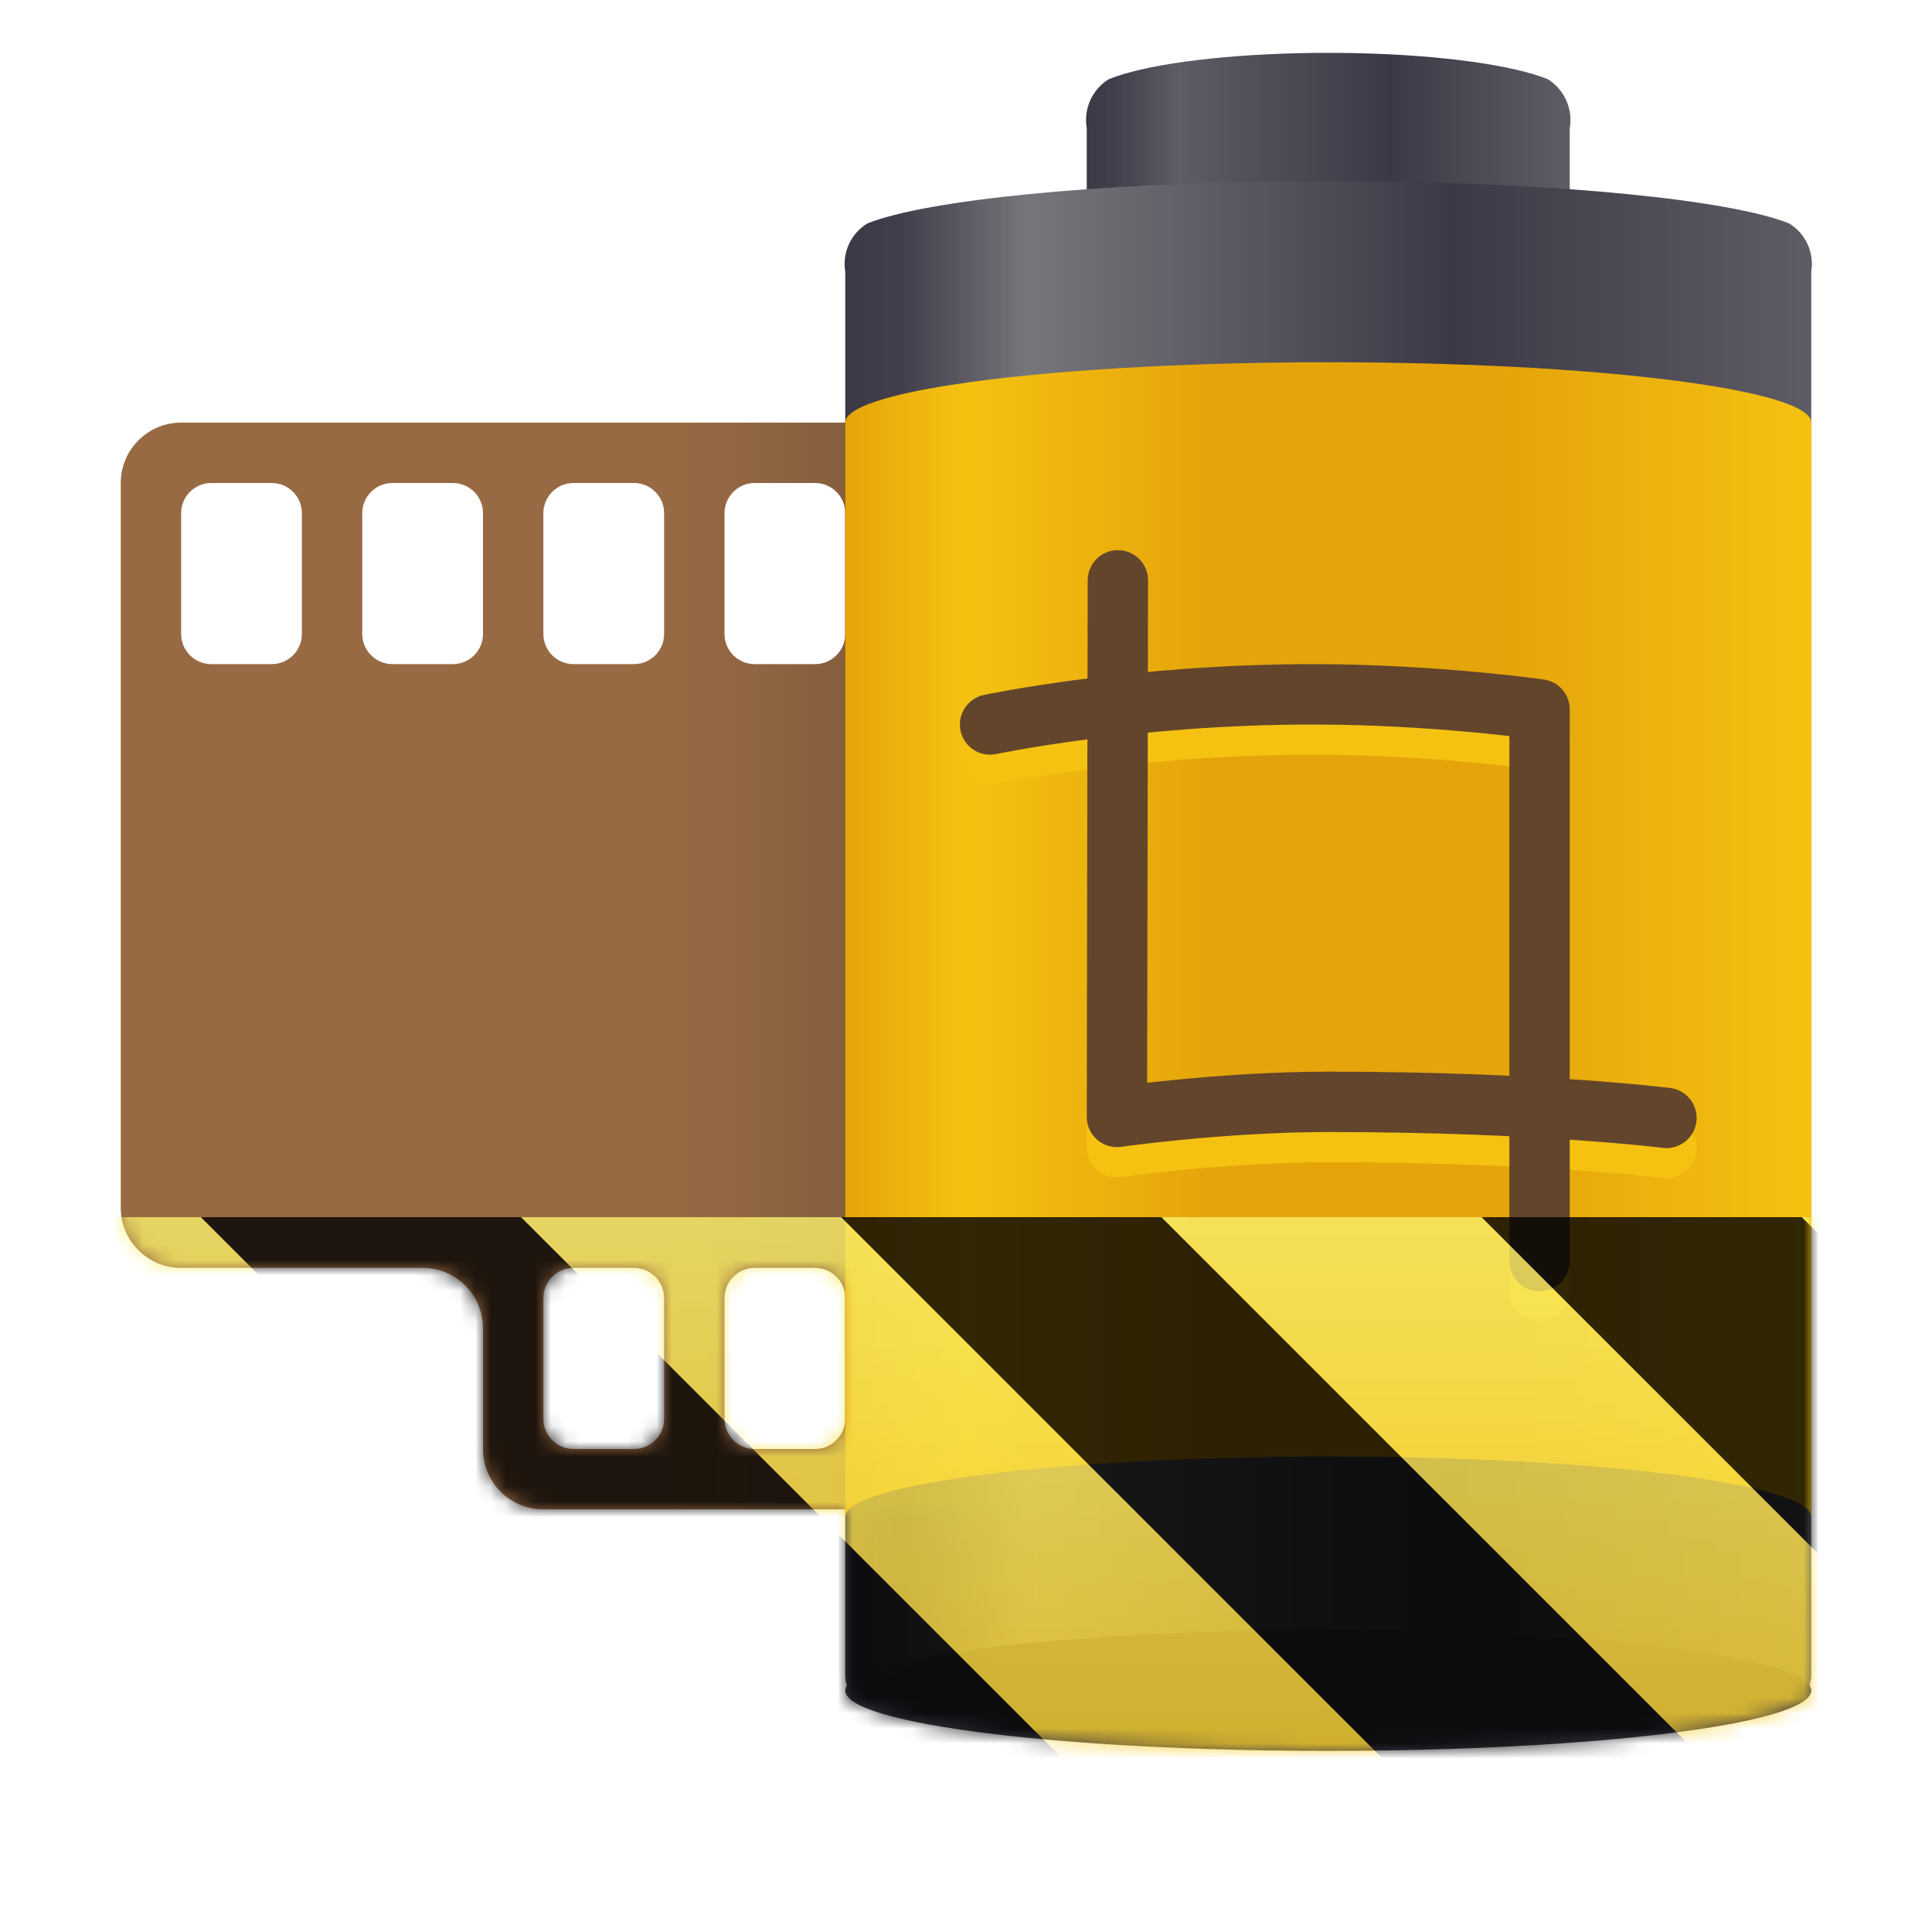<?xml version="1.0" encoding="UTF-8"?>
<svg height="128px" viewBox="0 0 128 128" width="128px" xmlns="http://www.w3.org/2000/svg" xmlns:xlink="http://www.w3.org/1999/xlink">
    <linearGradient id="a" gradientUnits="userSpaceOnUse" x1="8" x2="70" y1="64" y2="64">
        <stop offset="0" stop-color="#986a44"/>
        <stop offset="0.581" stop-color="#986a44"/>
        <stop offset="0.778" stop-color="#865e3c" stop-opacity="0.994"/>
        <stop offset="1" stop-color="#865e3c" stop-opacity="0.985"/>
    </linearGradient>
    <linearGradient id="b" gradientUnits="userSpaceOnUse" x1="72" x2="104" y1="12" y2="12">
        <stop offset="0" stop-color="#3d3846"/>
        <stop offset="0.062" stop-color="#3d3846" stop-opacity="0.965"/>
        <stop offset="0.188" stop-color="#5e5c64"/>
        <stop offset="0.627" stop-color="#3d3846"/>
        <stop offset="1" stop-color="#5e5c64"/>
    </linearGradient>
    <linearGradient id="c" gradientUnits="userSpaceOnUse" x1="56" x2="120" y1="66" y2="66">
        <stop offset="0" stop-color="#3d3846"/>
        <stop offset="0.062" stop-color="#3d3846" stop-opacity="0.965"/>
        <stop offset="0.188" stop-color="#77767b"/>
        <stop offset="0.627" stop-color="#3d3846"/>
        <stop offset="1" stop-color="#5e5c64"/>
    </linearGradient>
    <linearGradient id="d" gradientUnits="userSpaceOnUse" x1="56" x2="120" y1="65" y2="65">
        <stop offset="0" stop-color="#e5a50a"/>
        <stop offset="0.125" stop-color="#f5c211"/>
        <stop offset="0.375" stop-color="#e5a50a"/>
        <stop offset="0.688" stop-color="#e5a50a"/>
        <stop offset="1" stop-color="#f5c211"/>
    </linearGradient>
    <clipPath id="e">
        <rect height="128" width="128"/>
    </clipPath>
    <clipPath id="f">
        <rect height="128" width="128"/>
    </clipPath>
    <filter id="g" height="100%" width="100%" x="0%" y="0%">
        <feColorMatrix in="SourceGraphic" type="matrix" values="0 0 0 0 1 0 0 0 0 1 0 0 0 0 1 0 0 0 1 0"/>
    </filter>
    <mask id="h">
        <g clip-path="url(#f)" filter="url(#g)">
            <g clip-path="url(#e)">
                <path d="m 12 28 c -2.211 0 -4 1.793 -4 4 v 48 c 0 2.211 1.789 4 4 4 h 16 c 2.211 0 4 1.793 4 4 v 8 c 0 2.211 1.789 4 4 4 h 30 c 2.211 0 4 -1.789 4 -4 v -64 c 0 -2.207 -1.789 -4 -4 -4 z m 2 4 h 4 c 1.105 0 2 0.895 2 2 v 8 c 0 1.105 -0.895 2 -2 2 h -4 c -1.105 0 -2 -0.895 -2 -2 v -8 c 0 -1.105 0.895 -2 2 -2 z m 12 0 h 4 c 1.105 0 2 0.895 2 2 v 8 c 0 1.105 -0.895 2 -2 2 h -4 c -1.105 0 -2 -0.895 -2 -2 v -8 c 0 -1.105 0.895 -2 2 -2 z m 12 0 h 4 c 1.105 0 2 0.895 2 2 v 8 c 0 1.105 -0.895 2 -2 2 h -4 c -1.105 0 -2 -0.895 -2 -2 v -8 c 0 -1.105 0.895 -2 2 -2 z m 12 0 h 4 c 1.105 0 2 0.895 2 2 v 8 c 0 1.105 -0.895 2 -2 2 h -4 c -1.105 0 -2 -0.895 -2 -2 v -8 c 0 -1.105 0.895 -2 2 -2 z m -12 52 h 4 c 1.105 0 2 0.895 2 2 v 8 c 0 1.105 -0.895 2 -2 2 h -4 c -1.105 0 -2 -0.895 -2 -2 v -8 c 0 -1.105 0.895 -2 2 -2 z m 12 0 h 4 c 1.105 0 2 0.895 2 2 v 8 c 0 1.105 -0.895 2 -2 2 h -4 c -1.105 0 -2 -0.895 -2 -2 v -8 c 0 -1.105 0.895 -2 2 -2 z m 0 0" fill="url(#a)"/>
                <path d="m 72 18.5 v -10 c -0.223 -1.273 0.348 -2.555 1.441 -3.246 c 2.258 -0.926 6.961 -1.598 12.559 -1.73 c 1.332 -0.031 2.668 -0.031 4 0 c 5.598 0.133 10.301 0.805 12.559 1.73 c 1.094 0.691 1.664 1.973 1.441 3.246 v 10 c 0 1.105 -0.895 2 -2 2 h -28 c -1.105 0 -2 -0.895 -2 -2 z m 0 0" fill="url(#b)" fill-rule="evenodd"/>
                <path d="m 56 111 v -93 c -0.211 -1.27 0.375 -2.539 1.477 -3.203 c 3.898 -1.547 15.09 -2.684 28.523 -2.789 c 1.332 -0.012 2.668 -0.012 4 0 c 13.434 0.105 24.625 1.242 28.523 2.789 c 1.102 0.664 1.688 1.934 1.477 3.203 v 93 c 0 1.105 -0.895 2 -2 2 h -60 c -1.105 0 -2 -0.895 -2 -2 z m 0 0" fill="url(#c)" fill-rule="evenodd"/>
                <path d="m 56 100.5 v -72.5 c 0 -2.207 14.328 -4 32 -4 s 32 1.793 32 4 v 72.5 c 0 -2.207 -14.328 -4 -32 -4 s -32 1.793 -32 4 z m 0 0" fill="url(#d)" fill-rule="evenodd"/>
                <path d="m -141.406 227 s 9.406 -2 21.406 -2 c 8 0 15 1 15 1 v 36.551" fill="none" stroke="#f5c211" stroke-linecap="round" stroke-linejoin="round" stroke-width="4" transform="matrix(1 0 0 1 207 -177)"/>
                <path d="m 120 112 c 0 -2.207 -14.328 -4 -32 -4 s -32 1.793 -32 4 c 0 2.211 14.328 4 32 4 s 32 -1.789 32 -4 z m 0 0" fill="#3d3846" fill-rule="evenodd"/>
                <path d="m -96.594 253.066 s -8.406 -1.066 -22.406 -1.066 c -7 0 -14 1 -14 1 l 0.062 -35.551" fill="none" stroke="#f5c211" stroke-linecap="round" stroke-linejoin="round" stroke-width="4" transform="matrix(1 0 0 1 207 -177)"/>
                <path d="m -141.406 225 s 9.406 -2 21.406 -2 c 8 0 15 1 15 1 v 36.551" fill="none" stroke="#63452c" stroke-linecap="round" stroke-linejoin="round" stroke-width="4" transform="matrix(1 0 0 1 207 -177)"/>
                <path d="m -96.594 251.066 s -8.406 -1.066 -22.406 -1.066 c -7 0 -14 1 -14 1 l 0.062 -35.551" fill="none" stroke="#63452c" stroke-linecap="round" stroke-linejoin="round" stroke-width="4" transform="matrix(1 0 0 1 207 -177)"/>
            </g>
        </g>
    </mask>
    <mask id="i">
        <g filter="url(#g)">
            <rect fill-opacity="0.8" height="128" width="128"/>
        </g>
    </mask>
    <linearGradient id="j" gradientTransform="matrix(0 0.37 -0.985 0 295.385 -30.36)" gradientUnits="userSpaceOnUse" x1="300" x2="428" y1="235" y2="235">
        <stop offset="0" stop-color="#f9f06b"/>
        <stop offset="1" stop-color="#f5c211"/>
    </linearGradient>
    <clipPath id="k">
        <rect height="128" width="128"/>
    </clipPath>
    <clipPath id="l">
        <rect height="128" width="128"/>
    </clipPath>
    <path d="m 12 28 c -2.211 0 -4 1.793 -4 4 v 48 c 0 2.211 1.789 4 4 4 h 16 c 2.211 0 4 1.793 4 4 v 8 c 0 2.211 1.789 4 4 4 h 30 c 2.211 0 4 -1.789 4 -4 v -64 c 0 -2.207 -1.789 -4 -4 -4 z m 2 4 h 4 c 1.105 0 2 0.895 2 2 v 8 c 0 1.105 -0.895 2 -2 2 h -4 c -1.105 0 -2 -0.895 -2 -2 v -8 c 0 -1.105 0.895 -2 2 -2 z m 12 0 h 4 c 1.105 0 2 0.895 2 2 v 8 c 0 1.105 -0.895 2 -2 2 h -4 c -1.105 0 -2 -0.895 -2 -2 v -8 c 0 -1.105 0.895 -2 2 -2 z m 12 0 h 4 c 1.105 0 2 0.895 2 2 v 8 c 0 1.105 -0.895 2 -2 2 h -4 c -1.105 0 -2 -0.895 -2 -2 v -8 c 0 -1.105 0.895 -2 2 -2 z m 12 0 h 4 c 1.105 0 2 0.895 2 2 v 8 c 0 1.105 -0.895 2 -2 2 h -4 c -1.105 0 -2 -0.895 -2 -2 v -8 c 0 -1.105 0.895 -2 2 -2 z m -12 52 h 4 c 1.105 0 2 0.895 2 2 v 8 c 0 1.105 -0.895 2 -2 2 h -4 c -1.105 0 -2 -0.895 -2 -2 v -8 c 0 -1.105 0.895 -2 2 -2 z m 12 0 h 4 c 1.105 0 2 0.895 2 2 v 8 c 0 1.105 -0.895 2 -2 2 h -4 c -1.105 0 -2 -0.895 -2 -2 v -8 c 0 -1.105 0.895 -2 2 -2 z m 0 0" fill="url(#a)"/>
    <g fill-rule="evenodd">
        <path d="m 72 18.5 v -10 c -0.223 -1.273 0.348 -2.555 1.441 -3.246 c 2.258 -0.926 6.961 -1.598 12.559 -1.73 c 1.332 -0.031 2.668 -0.031 4 0 c 5.598 0.133 10.301 0.805 12.559 1.73 c 1.094 0.691 1.664 1.973 1.441 3.246 v 10 c 0 1.105 -0.895 2 -2 2 h -28 c -1.105 0 -2 -0.895 -2 -2 z m 0 0" fill="url(#b)"/>
        <path d="m 56 111 v -93 c -0.211 -1.27 0.375 -2.539 1.477 -3.203 c 3.898 -1.547 15.09 -2.684 28.523 -2.789 c 1.332 -0.012 2.668 -0.012 4 0 c 13.434 0.105 24.625 1.242 28.523 2.789 c 1.102 0.664 1.688 1.934 1.477 3.203 v 93 c 0 1.105 -0.895 2 -2 2 h -60 c -1.105 0 -2 -0.895 -2 -2 z m 0 0" fill="url(#c)"/>
        <path d="m 56 100.5 v -72.5 c 0 -2.207 14.328 -4 32 -4 s 32 1.793 32 4 v 72.5 c 0 -2.207 -14.328 -4 -32 -4 s -32 1.793 -32 4 z m 0 0" fill="url(#d)"/>
    </g>
    <path d="m 65.594 50 s 9.406 -2 21.406 -2 c 8 0 15 1 15 1 v 36.551" fill="none" stroke="#f5c211" stroke-linecap="round" stroke-linejoin="round" stroke-width="4"/>
    <path d="m 120 112 c 0 -2.207 -14.328 -4 -32 -4 s -32 1.793 -32 4 c 0 2.211 14.328 4 32 4 s 32 -1.789 32 -4 z m 0 0" fill="#3d3846" fill-rule="evenodd"/>
    <path d="m 110.406 76.066 s -8.406 -1.066 -22.406 -1.066 c -7 0 -14 1 -14 1 l 0.062 -35.551" fill="none" stroke="#f5c211" stroke-linecap="round" stroke-linejoin="round" stroke-width="4"/>
    <path d="m 65.594 48 s 9.406 -2 21.406 -2 c 8 0 15 1 15 1 v 36.551" fill="none" stroke="#63452c" stroke-linecap="round" stroke-linejoin="round" stroke-width="4"/>
    <path d="m 110.406 74.066 s -8.406 -1.066 -22.406 -1.066 c -7 0 -14 1 -14 1 l 0.062 -35.551" fill="none" stroke="#63452c" stroke-linecap="round" stroke-linejoin="round" stroke-width="4"/>
    <g clip-path="url(#l)" mask="url(#h)">
        <g clip-path="url(#k)" mask="url(#i)">
            <path d="m 128 80.641 v 47.359 h -128 v -47.359 z m 0 0" fill="url(#j)"/>
            <path d="m 13.309 80.641 l 47.355 47.359 h 21.215 l -47.359 -47.359 z m 42.422 0 l 47.363 47.359 h 21.215 l -47.363 -47.359 z m 42.43 0 l 29.84 29.84 v -21.211 l -8.629 -8.629 z m -98.16 7.906 v 21.215 l 18.238 18.238 h 21.215 z m 0 0"/>
        </g>
    </g>
</svg>
